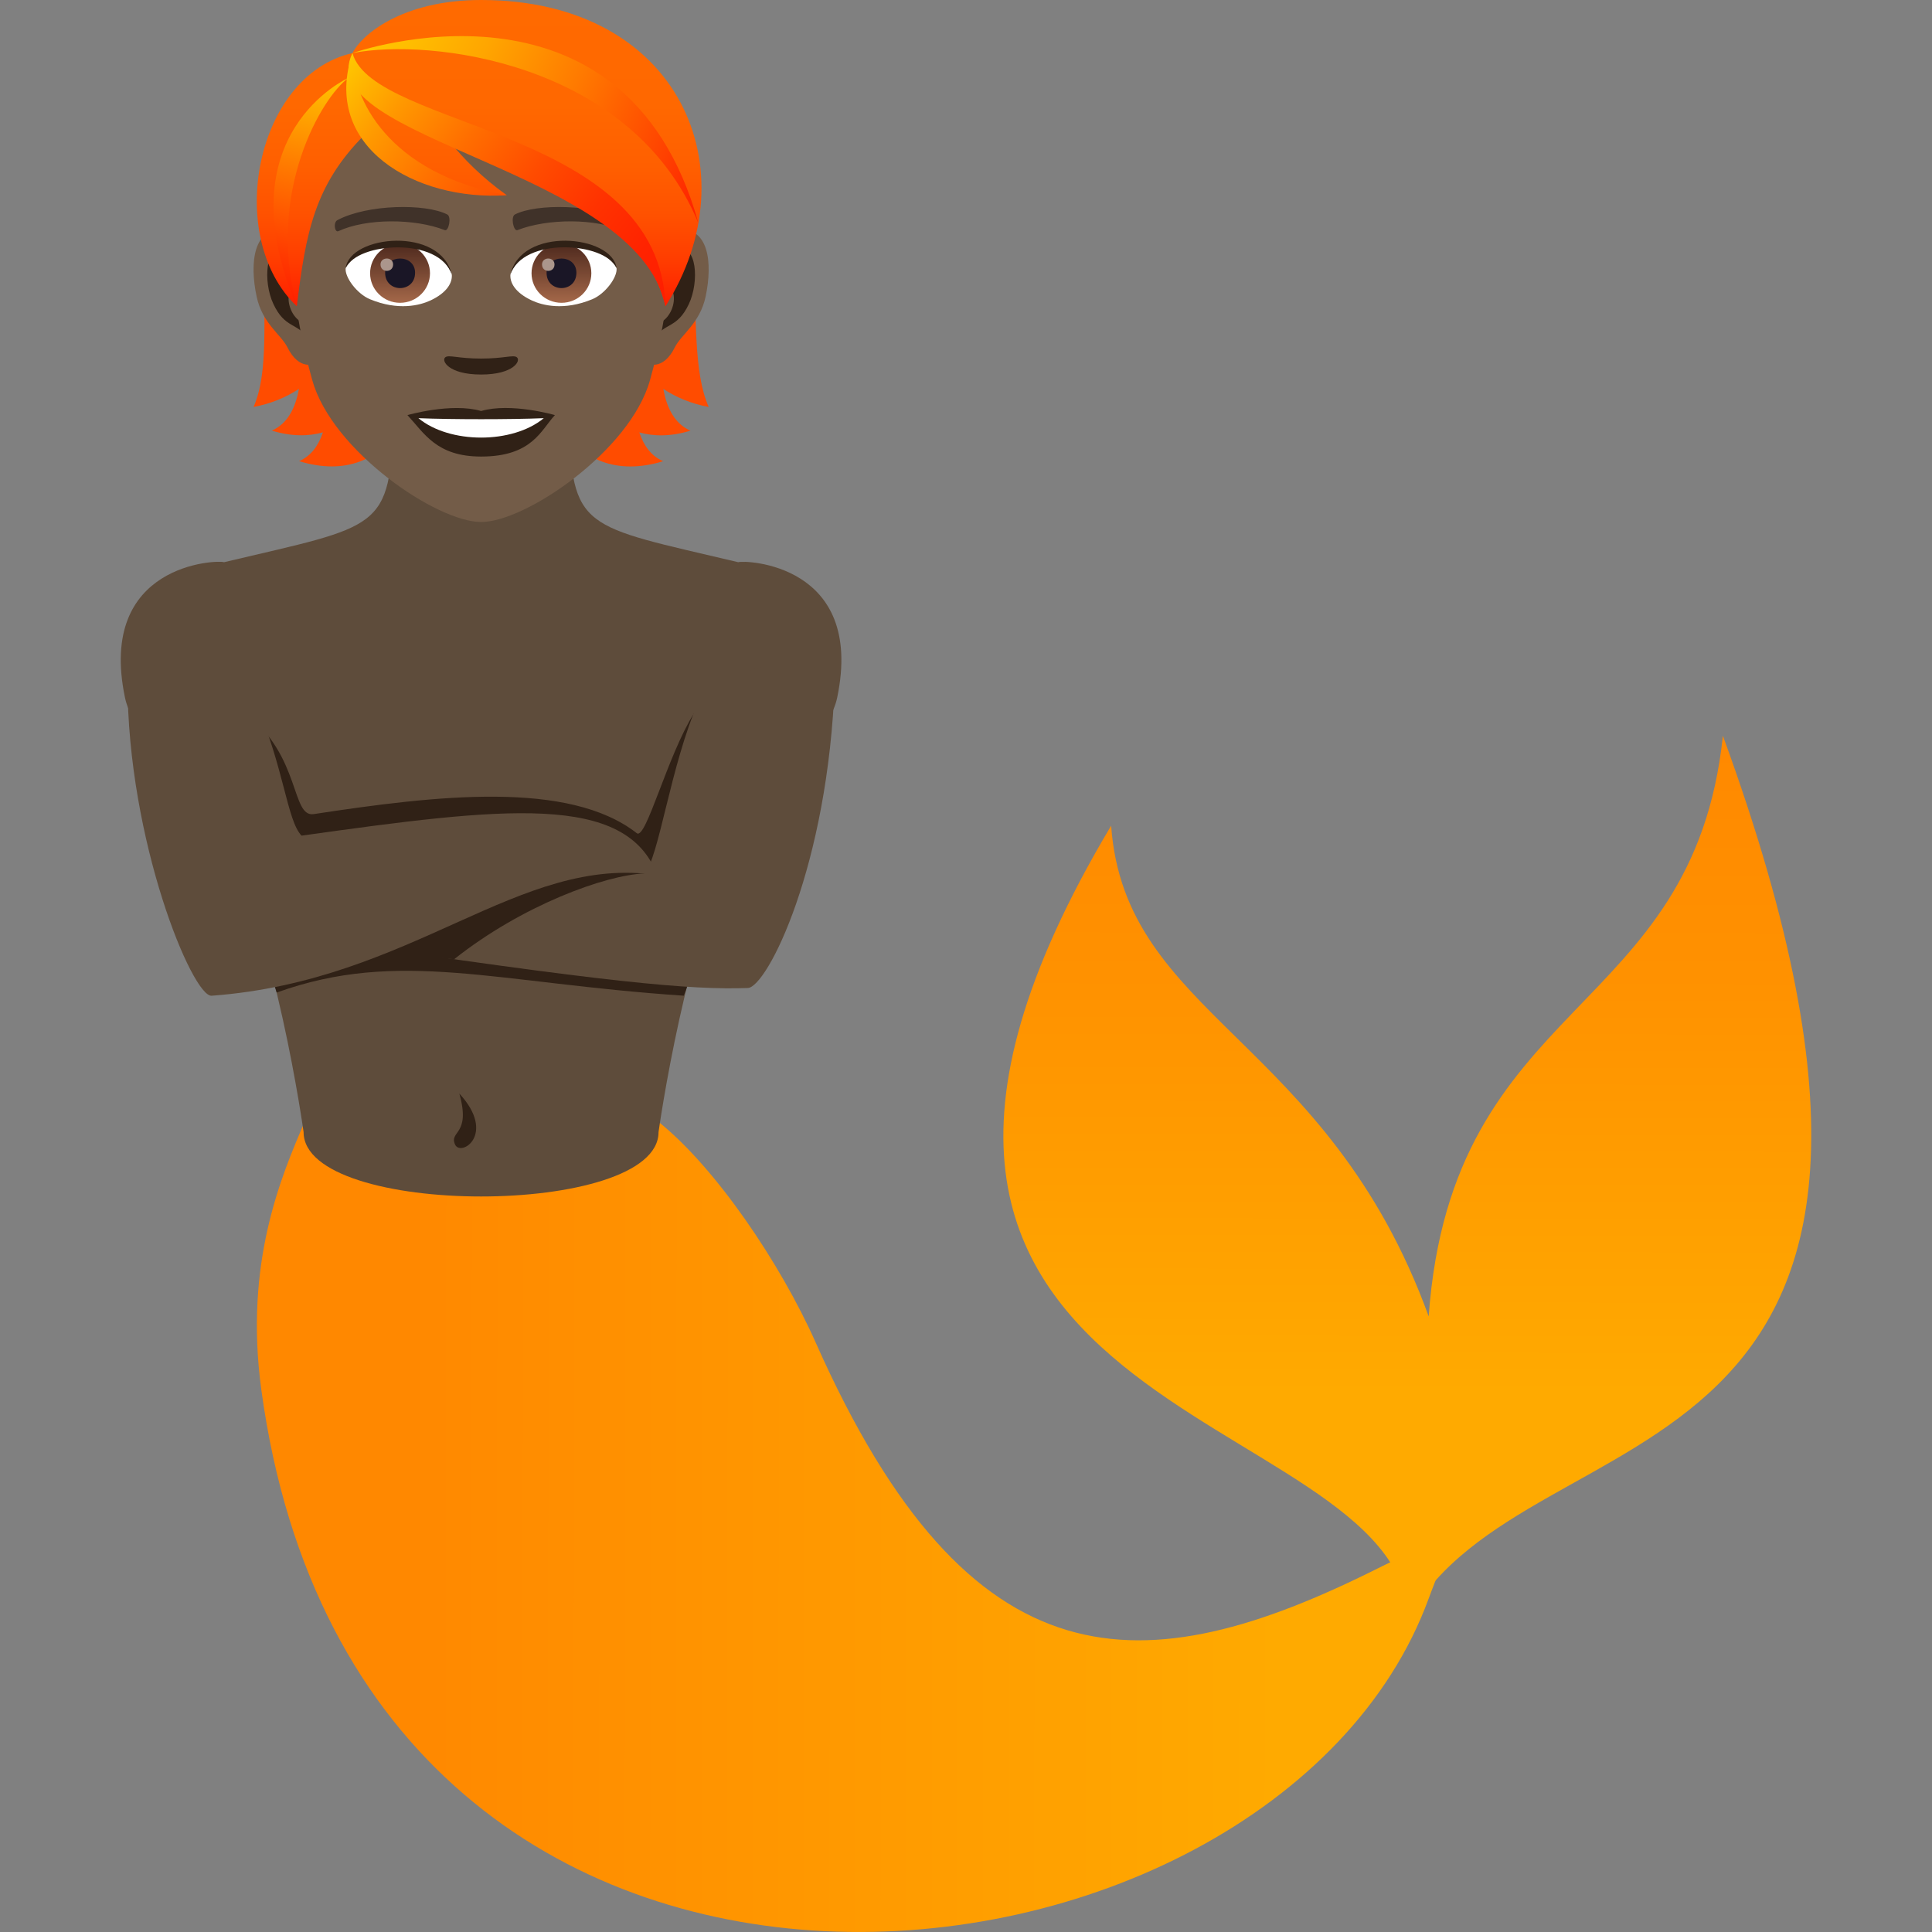 <?xml version="1.0" encoding="utf-8"?>
<!-- Generator: Adobe Illustrator 15.0.0, SVG Export Plug-In . SVG Version: 6.00 Build 0)  -->
<!DOCTYPE svg PUBLIC "-//W3C//DTD SVG 1.1//EN" "http://www.w3.org/Graphics/SVG/1.1/DTD/svg11.dtd">
<svg version="1.1" id="Layer_1" xmlns:x="http://ns.adobe.com/Extensibility/1.0/" xmlns:i="http://ns.adobe.com/AdobeIllustrator/10.0/" xmlns:graph="http://ns.adobe.com/Graphs/1.0/"
	 xmlns="http://www.w3.org/2000/svg" xmlns:xlink="http://www.w3.org/1999/xlink" xmlns:a="http://ns.adobe.com/AdobeSVGViewerExtensions/3.0/"
	 x="0px" y="0px" width="64px" height="64px" viewBox="0 0 64 64" enable-background="new 0 0 64 64" xml:space="preserve">
<rect x="0" y="0" width="64" height="64" fill="#808080" stroke="none"/>
<path fill="#5E4C3B" d="M7.421,18.624c5.197-1.233,5.507-1.027,5.614-4.792c0.782-0.65,5.024-0.65,5.803,0
	c0.107,3.765,0.419,3.559,5.618,4.792c0.198-0.077,4.205,0.037,3.277,4.485c-0.412,1.979-4.063,3.385-4.521,6.727H8.662
	c-0.459-3.342-4.11-4.748-4.522-6.727C3.21,18.661,7.213,18.542,7.421,18.624z"/>
<linearGradient id="SVGID_1_" gradientUnits="userSpaceOnUse" x1="-1787.931" y1="50.378" x2="-1787.931" y2="21.142" gradientTransform="matrix(-1 -0.001 -0.001 1 -1741.268 0.894)">
	<stop  offset="0.23" style="stop-color:#FFAA00"/>
	<stop  offset="0.235" style="stop-color:#FFAA00"/>
	<stop  offset="0.71" style="stop-color:#FF9100"/>
	<stop  offset="1" style="stop-color:#FF8800"/>
	<a:midPointStop  offset="0.23" style="stop-color:#FFAA00"/>
	<a:midPointStop  offset="0.402" style="stop-color:#FFAA00"/>
	<a:midPointStop  offset="1" style="stop-color:#FF8800"/>
</linearGradient>
<path fill="url(#SVGID_1_)" d="M57.073,24.374c9.354,25.599-6.346,21.987-10.409,29.222c-0.333-7.173-21.692-6.42-9.856-26.243
	c0.452,6.335,7.164,7.017,10.519,16.254C48.09,32.994,56.085,33.761,57.073,24.374z"/>
<linearGradient id="SVGID_2_" gradientUnits="userSpaceOnUse" x1="-1789.115" y1="47.381" x2="-1749.831" y2="47.381" gradientTransform="matrix(-1 -0.001 -0.001 1 -1741.268 0.894)">
	<stop  offset="0.139" style="stop-color:#FFAA00"/>
	<stop  offset="0.873" style="stop-color:#FF8800"/>
	<a:midPointStop  offset="0.139" style="stop-color:#FFAA00"/>
	<a:midPointStop  offset="0.517" style="stop-color:#FFAA00"/>
	<a:midPointStop  offset="0.873" style="stop-color:#FF8800"/>
</linearGradient>
<path fill="url(#SVGID_2_)" d="M10.107,37.127c-0.804,1.861-2.02,4.719-1.451,8.904c3.325,24.542,33.523,20.992,38.67,6.924
	c0.518-1.42,1.187-2.44-1.697-0.994c-7.74,3.869-13.477,4.061-18.603-7.476c-1.176-2.647-3.334-5.827-5.225-7.333
	C17.04,37.488,15.824,38.148,10.107,37.127z"/>
<path fill="#5E4C3B" d="M10.057,37.502c0,2.844,11.758,2.844,11.758,0c0,0,0.926-6.666,2.747-9.956H7.31
	C9.133,30.836,10.057,37.502,10.057,37.502z"/>
<path fill="#302116" d="M9.165,32.88c-0.648-1.913-1.923-7.759-1.031-9.25c1.839,1.421,1.507,3.455,2.26,3.338
	c4.057-0.619,8.446-1.129,10.701,0.633c0.304,0.237,1.01-2.567,1.894-3.971c0.871,1.7,0.454,7.438-0.337,9.354
	C16.422,32.567,13.227,31.417,9.165,32.88z"/>
<path fill="#302116" d="M15.216,36.225c0.39,1.382-0.338,1.226-0.145,1.682C15.256,38.344,16.464,37.579,15.216,36.225z"/>
<path fill="#FF4C00" d="M21.975,12.884c0.427,0.281,0.923,0.489,1.502,0.598c-1.027-2.314,0.521-7.167-2.65-10.733
	c-4.475,0.133-5.091,14.432,1.142,12.529c-0.396-0.168-0.646-0.517-0.791-0.954c0.479,0.135,1.042,0.142,1.695-0.058
	C22.353,14.042,22.086,13.519,21.975,12.884z"/>
<path fill="#FF4C00" d="M10.749,2.748c-3.172,3.567-1.323,8.419-2.35,10.733c0.578-0.108,1.072-0.316,1.504-0.598
	c-0.116,0.635-0.381,1.158-0.9,1.381c0.652,0.2,1.214,0.193,1.695,0.058c-0.147,0.438-0.396,0.786-0.791,0.954
	C16.14,17.18,15.221,2.881,10.749,2.748z"/>
<path id="Path_1899_" fill="#735C48" d="M22.46,7.621c-1.01,0.121-1.737,3.465-1.104,4.346c0.091,0.123,0.61,0.319,0.997-0.458
	c0.213-0.431,0.829-0.792,1.021-1.681C23.617,8.688,23.468,7.5,22.46,7.621z"/>
<path id="Path_1898_" fill="#735C48" d="M9.415,7.621c1.01,0.121,1.737,3.465,1.103,4.346c-0.089,0.123-0.608,0.319-0.995-0.458
	c-0.215-0.431-0.831-0.792-1.021-1.681C8.256,8.688,8.41,7.5,9.415,7.621z"/>
<path id="Path_1897_" fill="#302116" d="M22.433,8.261C22.17,8.344,21.882,8.74,21.727,9.4c0.921-0.196,0.691,1.321-0.109,1.35
	c0.008,0.152,0.017,0.308,0.035,0.475c0.387-0.554,0.778-0.333,1.168-1.156C23.169,9.325,23.085,8.059,22.433,8.261z"/>
<path id="Path_1896_" fill="#302116" d="M10.149,9.398C9.991,8.74,9.705,8.342,9.442,8.261C8.79,8.059,8.706,9.325,9.056,10.069
	c0.387,0.823,0.78,0.603,1.165,1.156c0.019-0.167,0.029-0.325,0.038-0.477C9.466,10.711,9.238,9.213,10.149,9.398z"/>
<path fill="#735C48" d="M15.938,1.192c-4.377,0-6.484,3.523-6.222,8.054c0.055,0.911,0.312,2.223,0.629,3.35
	c0.656,2.339,4.118,4.696,5.593,4.696s4.937-2.356,5.593-4.696c0.317-1.127,0.572-2.439,0.627-3.35
	C22.42,4.715,20.313,1.192,15.938,1.192z"/>
<path id="Path_1895_" fill="#403229" d="M20.691,7.288c-1.001-0.525-2.915-0.55-3.631-0.185c-0.151,0.071-0.05,0.566,0.078,0.521
	c0.995-0.39,2.598-0.398,3.527,0.034C20.79,7.711,20.843,7.358,20.691,7.288z"/>
<path id="Path_1894_" fill="#403229" d="M11.184,7.288c1-0.525,2.914-0.55,3.629-0.185c0.153,0.071,0.051,0.566-0.076,0.521
	c-0.997-0.39-2.598-0.398-3.529,0.034C11.083,7.711,11.032,7.358,11.184,7.288z"/>
<path id="Path_1893_" fill="#302116" d="M17.117,11.832c-0.124-0.085-0.418,0.046-1.18,0.046c-0.764,0-1.056-0.131-1.182-0.046
	c-0.149,0.104,0.088,0.575,1.182,0.575C17.029,12.407,17.27,11.936,17.117,11.832z"/>
<path id="Path_1892_" fill="#302116" d="M15.938,13.615c-0.984-0.285-2.441,0.136-2.441,0.136c0.555,0.598,0.961,1.373,2.441,1.373
	c1.695,0,1.983-0.879,2.444-1.373C18.382,13.75,16.922,13.328,15.938,13.615z"/>
<path id="Path_1891_" fill="#FFFFFF" d="M13.861,13.853c1.031,0.854,3.115,0.86,4.152,0C16.914,13.898,14.968,13.898,13.861,13.853z
	"/>
<path id="Path_1890_" fill="#FFFFFF" d="M14.964,9.071c0.038,0.288-0.16,0.627-0.702,0.881c-0.348,0.162-1.066,0.352-2.012-0.042
	c-0.422-0.177-0.837-0.727-0.799-1.031C11.965,7.925,14.484,7.786,14.964,9.071z"/>
<linearGradient id="Oval_1_" gradientUnits="userSpaceOnUse" x1="-420.648" y1="480.737" x2="-420.648" y2="481.035" gradientTransform="matrix(6.57 0 0 -6.57 2776.952 3168.528)">
	<stop  offset="0" style="stop-color:#A6694A"/>
	<stop  offset="1" style="stop-color:#4F2A1E"/>
	<a:midPointStop  offset="0" style="stop-color:#A6694A"/>
	<a:midPointStop  offset="0.5" style="stop-color:#A6694A"/>
	<a:midPointStop  offset="1" style="stop-color:#4F2A1E"/>
</linearGradient>
<ellipse id="Oval_202_" fill="url(#Oval_1_)" cx="13.252" cy="9.052" rx="0.992" ry="0.979"/>
<path id="Path_1889_" fill="#1A1626" d="M12.758,9.034c0,0.679,0.992,0.679,0.992,0C13.75,8.407,12.758,8.407,12.758,9.034z"/>
<path id="Path_1888_" fill="#AB968C" d="M12.605,8.761c0,0.283,0.417,0.283,0.417,0C13.022,8.498,12.605,8.498,12.605,8.761z"/>
<path id="Path_1887_" fill="#302116" d="M14.968,9.111c-0.401-1.279-3.143-1.09-3.517-0.231C11.59,7.779,14.625,7.488,14.968,9.111z
	"/>
<path id="Path_1886_" fill="#FFFFFF" d="M16.911,9.071c-0.037,0.288,0.16,0.627,0.705,0.881c0.345,0.162,1.064,0.352,2.009-0.042
	c0.423-0.177,0.835-0.727,0.799-1.031C19.913,7.925,17.391,7.786,16.911,9.071z"/>
<linearGradient id="Oval_2_" gradientUnits="userSpaceOnUse" x1="-422.533" y1="480.737" x2="-422.533" y2="481.035" gradientTransform="matrix(6.57 0 0 -6.57 2794.683 3168.528)">
	<stop  offset="0" style="stop-color:#A6694A"/>
	<stop  offset="1" style="stop-color:#4F2A1E"/>
	<a:midPointStop  offset="0" style="stop-color:#A6694A"/>
	<a:midPointStop  offset="0.5" style="stop-color:#A6694A"/>
	<a:midPointStop  offset="1" style="stop-color:#4F2A1E"/>
</linearGradient>
<path id="Oval_201_" fill="url(#Oval_2_)" d="M18.601,8.073c0.547,0,0.988,0.439,0.988,0.979c0,0.542-0.441,0.979-0.988,0.979
	c-0.549,0-0.993-0.438-0.993-0.979C17.607,8.513,18.052,8.073,18.601,8.073z"/>
<path id="Path_1885_" fill="#1A1626" d="M18.106,9.034c0,0.679,0.988,0.679,0.988,0C19.095,8.407,18.106,8.407,18.106,9.034z"/>
<path id="Path_1884_" fill="#AB968C" d="M17.955,8.761c0,0.283,0.414,0.283,0.414,0C18.369,8.498,17.955,8.498,17.955,8.761z"/>
<path id="Path_1883_" fill="#302116" d="M16.905,9.111c0.403-1.279,3.143-1.096,3.519-0.231C20.283,7.779,17.248,7.488,16.905,9.111
	z"/>
<linearGradient id="SVGID_3_" gradientUnits="userSpaceOnUse" x1="53.7" y1="10.146" x2="53.7" y2="0" gradientTransform="matrix(1 0 0 1 -37.828 0)">
	<stop  offset="0" style="stop-color:#FF1E00"/>
	<stop  offset="0.025" style="stop-color:#FF2400"/>
	<stop  offset="0.153" style="stop-color:#FF3D00"/>
	<stop  offset="0.295" style="stop-color:#FF5100"/>
	<stop  offset="0.457" style="stop-color:#FF5F00"/>
	<stop  offset="0.656" style="stop-color:#FF6800"/>
	<stop  offset="1" style="stop-color:#FF6A00"/>
	<a:midPointStop  offset="0" style="stop-color:#FF1E00"/>
	<a:midPointStop  offset="0.194" style="stop-color:#FF1E00"/>
	<a:midPointStop  offset="1" style="stop-color:#FF6A00"/>
</linearGradient>
<path fill="url(#SVGID_3_)" d="M15.938,0c-2.66,0-3.992,1.192-4.262,1.759c-3.22,0.727-4.255,6.096-1.844,8.387
	c0.298-2.441,0.586-4.01,2.227-5.663c0.957,1.269,2.947,1.983,4.727,1.983c-0.844-0.606-1.418-1.2-1.87-1.752
	c2.973,1.348,6.304,2.212,7.129,5.431C24.904,5.642,22.529,0,15.938,0z"/>
<linearGradient id="SVGID_4_" gradientUnits="userSpaceOnUse" x1="59.053" y1="11.043" x2="48.819" y2="2.561" gradientTransform="matrix(1 0 0 1 -37.828 0)">
	<stop  offset="0" style="stop-color:#FF1E00"/>
	<stop  offset="0.129" style="stop-color:#FF2300"/>
	<stop  offset="0.286" style="stop-color:#FF3200"/>
	<stop  offset="0.457" style="stop-color:#FF4B00"/>
	<stop  offset="0.638" style="stop-color:#FF6D00"/>
	<stop  offset="0.825" style="stop-color:#FF9800"/>
	<stop  offset="1" style="stop-color:#FFC800"/>
	<a:midPointStop  offset="0" style="stop-color:#FF1E00"/>
	<a:midPointStop  offset="0.667" style="stop-color:#FF1E00"/>
	<a:midPointStop  offset="1" style="stop-color:#FFC800"/>
</linearGradient>
<path fill="url(#SVGID_4_)" d="M11.676,1.759c-0.027,1.498,1.183,3.985,5.109,4.708C13.75,6.669,10.635,4.853,11.676,1.759z"/>
<linearGradient id="SVGID_5_" gradientUnits="userSpaceOnUse" x1="46.868" y1="9.937" x2="48.605" y2="2.373" gradientTransform="matrix(1 0 0 1 -37.828 0)">
	<stop  offset="0" style="stop-color:#FF1E00"/>
	<stop  offset="0.195" style="stop-color:#FF3A00"/>
	<stop  offset="0.612" style="stop-color:#FF8100"/>
	<stop  offset="1" style="stop-color:#FFC800"/>
	<a:midPointStop  offset="0" style="stop-color:#FF1E00"/>
	<a:midPointStop  offset="0.533" style="stop-color:#FF1E00"/>
	<a:midPointStop  offset="1" style="stop-color:#FFC800"/>
</linearGradient>
<path fill="url(#SVGID_5_)" d="M11.548,2.577c-0.896,0.642-2.736,3.792-1.716,7.569C7.383,4.425,11.548,2.577,11.548,2.577z"/>
<linearGradient id="SVGID_6_" gradientUnits="userSpaceOnUse" x1="61.635" y1="6.022" x2="50.18" y2="0.417" gradientTransform="matrix(1 0 0 1 -37.828 0)">
	<stop  offset="0" style="stop-color:#FF1E00"/>
	<stop  offset="0.157" style="stop-color:#FF4100"/>
	<stop  offset="0.445" style="stop-color:#FF7A00"/>
	<stop  offset="0.692" style="stop-color:#FFA500"/>
	<stop  offset="0.885" style="stop-color:#FFBE00"/>
	<stop  offset="1" style="stop-color:#FFC800"/>
	<a:midPointStop  offset="0" style="stop-color:#FF1E00"/>
	<a:midPointStop  offset="0.406" style="stop-color:#FF1E00"/>
	<a:midPointStop  offset="1" style="stop-color:#FFC800"/>
</linearGradient>
<path fill="url(#SVGID_6_)" d="M11.676,1.759c0,0,9.014-3.192,11.46,5.633C20.908,2.015,14.186,1.256,11.676,1.759z"/>
<linearGradient id="SVGID_7_" gradientUnits="userSpaceOnUse" x1="60.018" y1="9.884" x2="49.781" y2="1.4" gradientTransform="matrix(1 0 0 1 -37.828 0)">
	<stop  offset="0" style="stop-color:#FF1E00"/>
	<stop  offset="0.129" style="stop-color:#FF2300"/>
	<stop  offset="0.286" style="stop-color:#FF3200"/>
	<stop  offset="0.457" style="stop-color:#FF4B00"/>
	<stop  offset="0.638" style="stop-color:#FF6D00"/>
	<stop  offset="0.825" style="stop-color:#FF9800"/>
	<stop  offset="1" style="stop-color:#FFC800"/>
	<a:midPointStop  offset="0" style="stop-color:#FF1E00"/>
	<a:midPointStop  offset="0.667" style="stop-color:#FF1E00"/>
	<a:midPointStop  offset="1" style="stop-color:#FFC800"/>
</linearGradient>
<path fill="url(#SVGID_7_)" d="M11.676,1.759c0.696,2.514,10.195,2.489,10.368,8.387C21.12,5.604,10.259,4.615,11.676,1.759z"/>
<path fill="#5E4C3B" d="M27.653,22.59c-0.915-1.269-3.978-0.244-4.505,0.627c-0.949,2.15-1.313,5.206-1.801,5.716
	c-3.963-1.043-11.621-0.298-10.658,2.205c9.432,1.415,12.213,1.66,14.082,1.591C25.409,32.709,27.438,28.701,27.653,22.59z"/>
<path fill="#302116" d="M21.348,28.934c-3.963-1.043-11.621-0.298-10.658,2.205c0,0,2.293,0.464,4.354,0.637
	C17.294,29.988,20.05,28.988,21.348,28.934z"/>
<path fill="#5E4C3B" d="M4.224,22.59c0.915-1.269,3.706-0.21,4.234,0.661c0.951,2.15,1.043,3.923,1.531,4.431
	c6.681-0.936,10.753-1.436,11.785,1.309c-4.604-0.702-8.056,3.498-14.764,3.994C6.374,33.031,4.224,27.851,4.224,22.59z"/>
</svg>
